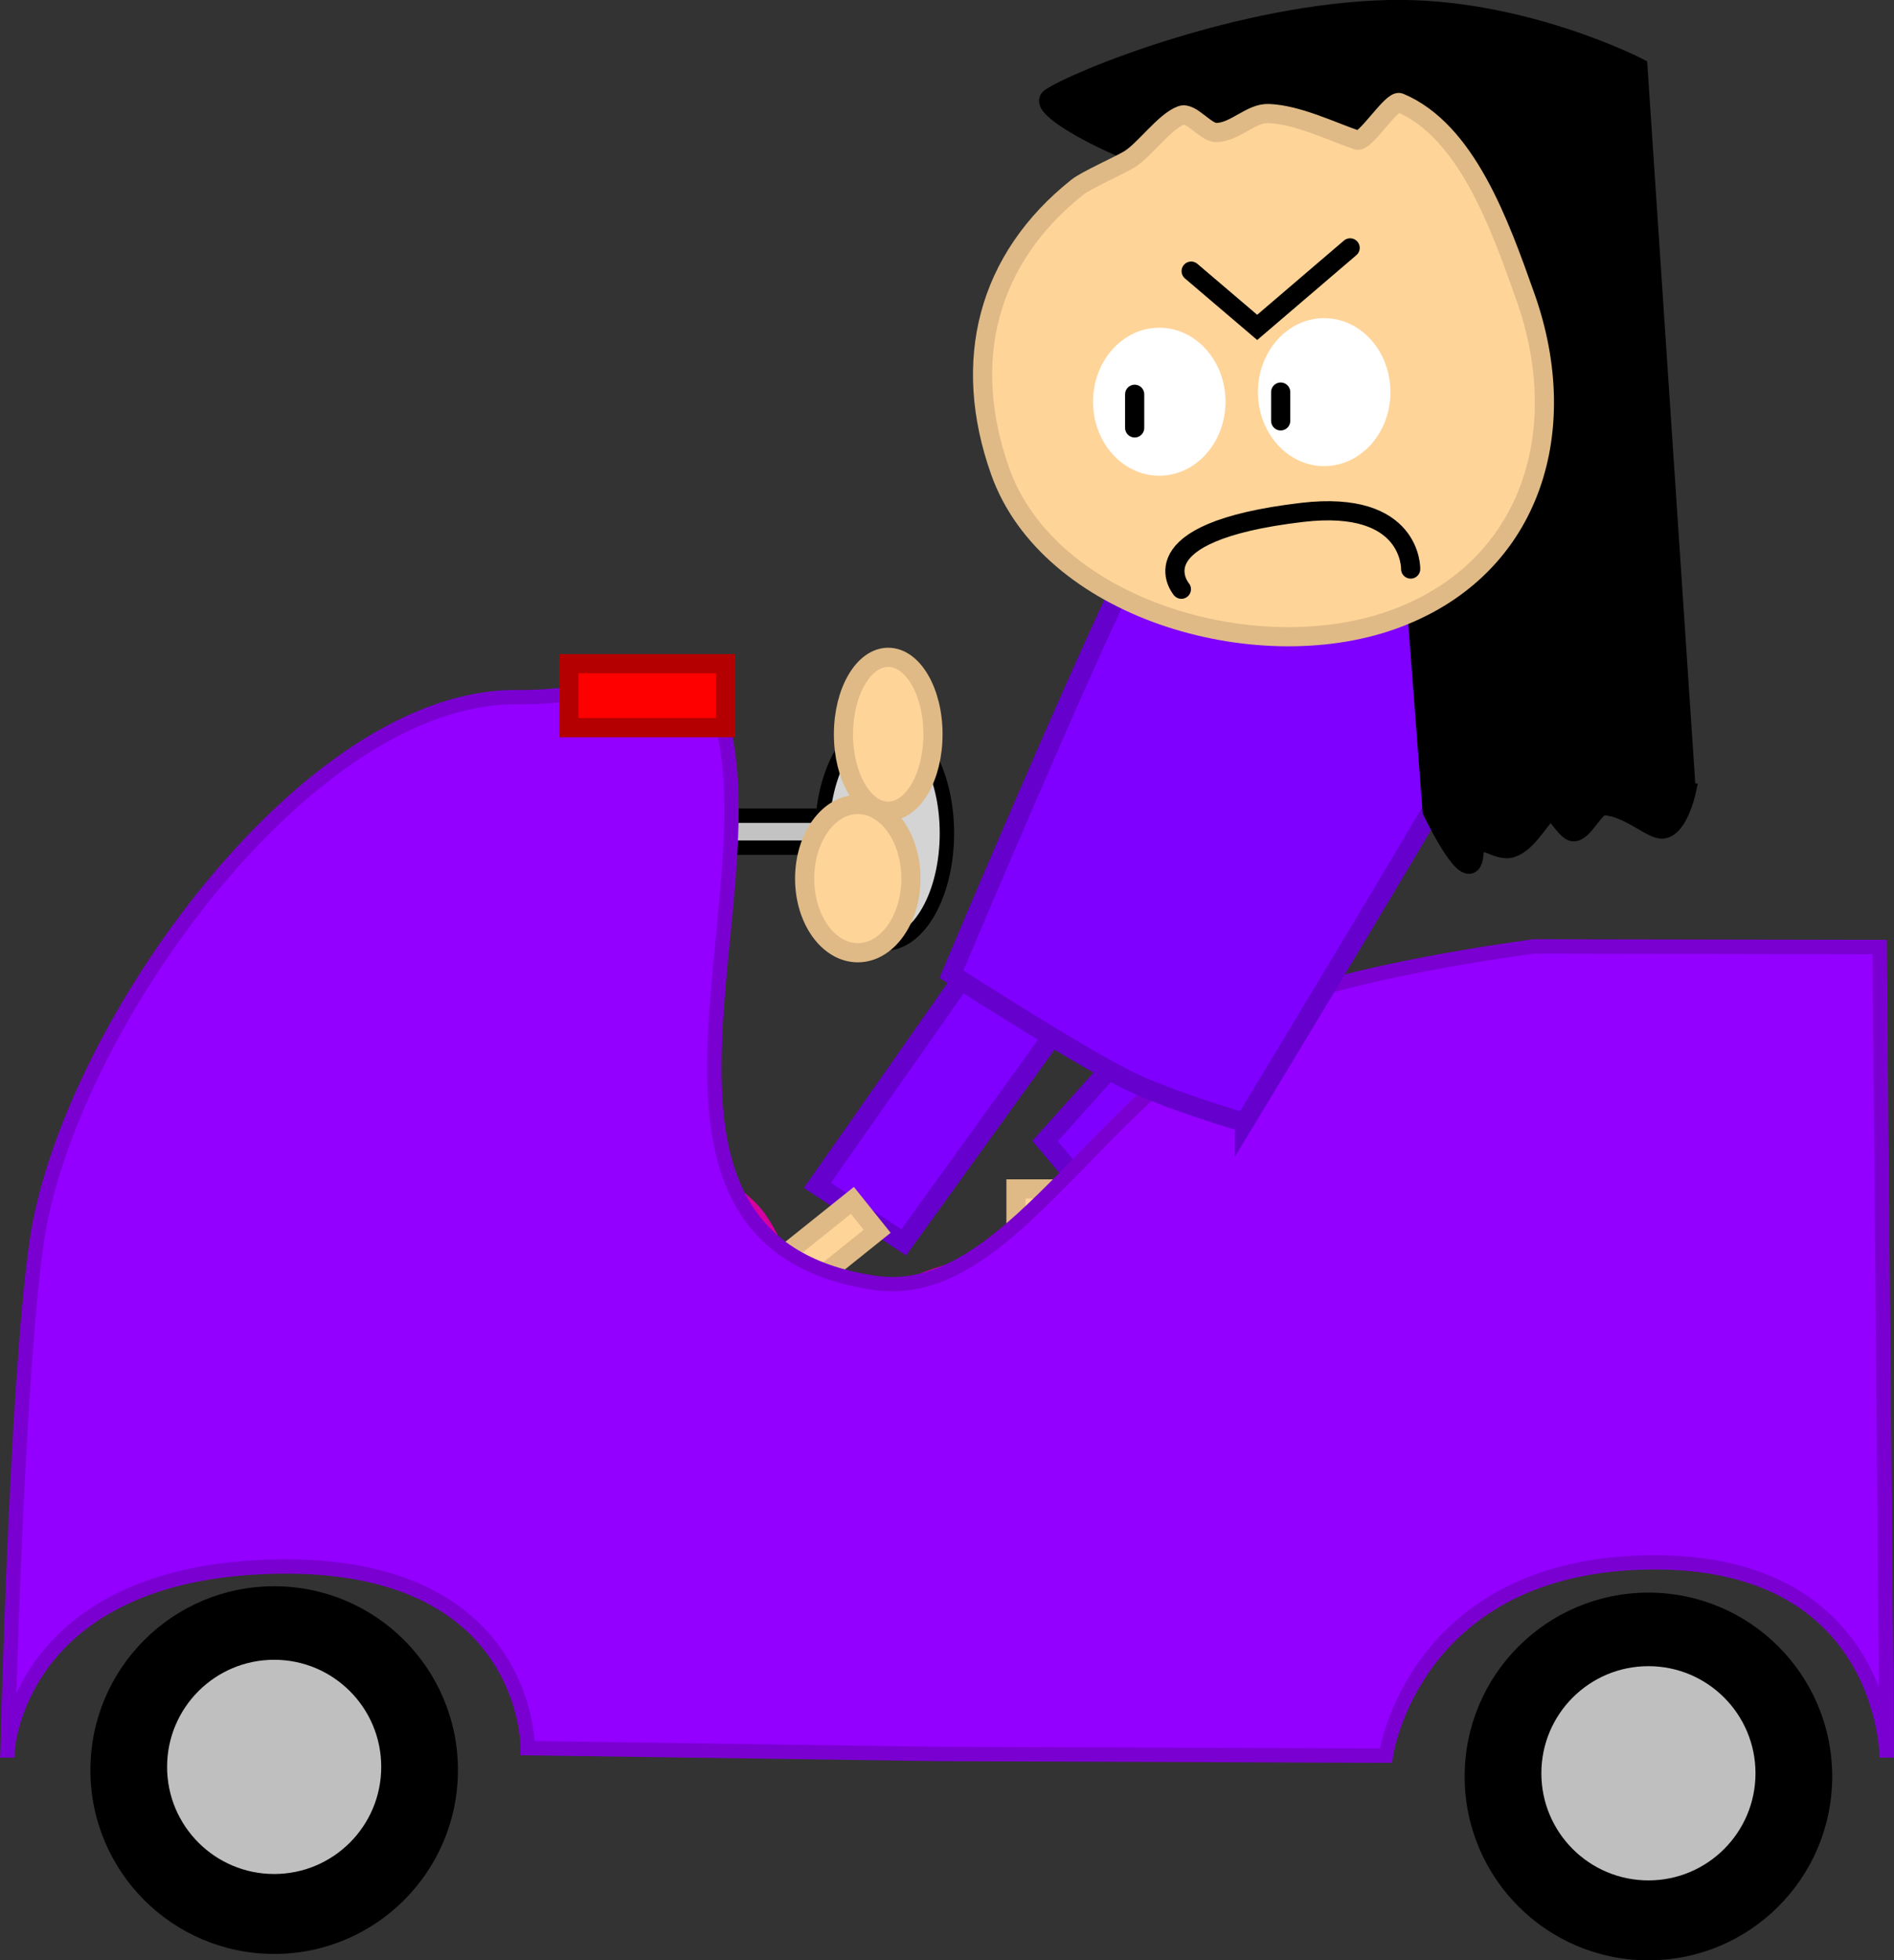 <svg version="1.1" xmlns="http://www.w3.org/2000/svg" xmlns:xlink="http://www.w3.org/1999/xlink" width="197.541" height="204.371" viewBox="0,0,197.541,204.371"><rect x="0" y="0" width="197.541" height="204.371" fill="#333333" stroke="none"/><g transform="translate(-195.564,-93.028)"><g data-paper-data="{&quot;isPaintingLayer&quot;:true}" fill-rule="nonzero" stroke-linejoin="miter" stroke-miterlimit="10" stroke-dasharray="" stroke-dashoffset="0" style="mix-blend-mode: normal"><path d="M310.227,194.26l-20.407,28.293l-9.005,-5.948l18.251,-26.045z" data-paper-data="{&quot;index&quot;:null}" fill="#7f00ff" stroke="#6600cc" stroke-width="2" stroke-linecap="round"/><path d="M301.531,227.771v-10.792h7v10.792z" data-paper-data="{&quot;index&quot;:null}" fill="#ffd499" stroke="#dfba86" stroke-width="2" stroke-linecap="butt"/><path d="M277.637,223.642l6.83,-5.469l2.583,3.225l-6.83,5.469z" data-paper-data="{&quot;index&quot;:null}" fill="#ffd499" stroke="#dfba86" stroke-width="2" stroke-linecap="butt"/><path d="M256.066,220.192l9.875,-6.156c0,0 6.158,2.897 8.456,5.932c2.719,3.591 4.9,11.707 4.9,11.707l-9.239,6.996z" data-paper-data="{&quot;index&quot;:null}" fill="#ff00bf" stroke="#d5009f" stroke-width="2" stroke-linecap="butt"/><path d="M287.019,240.021l1.054,-11.589c0,0 6.027,-3.161 9.833,-3.161c4.504,0 12.292,3.161 12.292,3.161v11.589z" data-paper-data="{&quot;index&quot;:null}" fill="#ff00bf" stroke="#d5009f" stroke-width="2" stroke-linecap="butt"/><path d="M332.916,191.722l-20.021,30.185l-8.336,-9.925l16.991,-18.925z" data-paper-data="{&quot;index&quot;:null}" fill="#7f00ff" stroke="#6600cc" stroke-width="2" stroke-linecap="round"/><g stroke="#000000" stroke-width="1.5" stroke-linecap="butt"><path d="M264.992,181.399v-3.333h20v3.333z" fill="#c3c3c3"/><path d="M294.325,179.899c0,6.351 -2.91,11.5 -6.5,11.5c-3.59,0 -6.5,-5.149 -6.5,-11.5c0,-6.351 2.91,-11.5 6.5,-11.5c3.59,0 6.5,5.149 6.5,11.5z" fill="#d4d4d4"/></g><path d="M196.354,275.511c0,0 0.904,-38.285 3.035,-53.017c3.161,-21.847 28.061,-57.046 50.134,-56.781c10.648,0.128 19.138,-5.015 21.215,2.189c5.495,19.052 -12.56,54.526 15.949,58.859c13.854,2.106 22.879,-18.905 40.256,-28.263c7.601,-4.094 28.62,-6.8 28.62,-6.8l36.041,0.063l0.75,84.5c0,0 -0.038,-20.524 -24.498,-20.356c-24.925,0.171 -27.751,20.156 -27.751,20.156l-46.753,-0.179l-42.744,-0.605c0,0 0.221,-19.441 -26.259,-18.931c-27.011,0.521 -27.996,19.165 -27.996,19.165z" fill="#9300ff" stroke="#7a00d2" stroke-width="1.5" stroke-linecap="butt"/><g stroke="none" stroke-linecap="butt"><path d="M204.992,277.566c0,-10.585 8.581,-19.167 19.167,-19.167c10.585,0 19.167,8.581 19.167,19.167c0,10.585 -8.581,19.167 -19.167,19.167c-10.585,0 -19.167,-8.581 -19.167,-19.167z" fill="#000000" stroke-width="NaN"/><path d="M212.992,277.232c0,-6.167 4.999,-11.167 11.167,-11.167c6.167,0 11.167,4.999 11.167,11.167c0,6.167 -4.999,11.167 -11.167,11.167c-6.167,0 -11.167,-4.999 -11.167,-11.167z" fill="#bfbfbf" stroke-width="0"/></g><g stroke="none" stroke-linecap="butt"><path d="M348.325,278.232c0,-10.585 8.581,-19.167 19.167,-19.167c10.585,0 19.167,8.581 19.167,19.167c0,10.585 -8.581,19.167 -19.167,19.167c-10.585,0 -19.167,-8.581 -19.167,-19.167z" fill="#000000" stroke-width="NaN"/><path d="M356.325,277.899c0,-6.167 4.999,-11.167 11.167,-11.167c6.167,0 11.167,4.999 11.167,11.167c0,6.167 -4.999,11.167 -11.167,11.167c-6.167,0 -11.167,-4.999 -11.167,-11.167z" fill="#bfbfbf" stroke-width="0"/></g><path d="M325.352,210.054c0,0 -8.065,-2.342 -12.437,-4.554c-5.537,-2.802 -18.123,-10.909 -18.123,-10.909c0,0 13.853,-32.875 18.943,-42.934c2.998,-5.925 8.8,-11.894 8.8,-11.894l32.155,18.357c0,0 -3.261,7.963 -5.895,12.624c-5.226,9.252 -23.443,39.31 -23.443,39.31z" data-paper-data="{&quot;index&quot;:null}" fill="#7f00ff" stroke="#6600cc" stroke-width="2" stroke-linecap="butt"/><path d="M371.435,175.566c0,0 -0.825,3.772 -2.486,3.898c-1.119,0.085 -3.461,-2.272 -6.057,-2.449c-1.018,-0.069 -2.114,2.746 -3.219,2.73c-0.839,-0.012 -2.068,-2.788 -2.696,-2.103c-0.994,1.085 -2.422,3.644 -4.074,3.849c-1.577,0.195 -3.398,-2.005 -3.617,0.611c-0.324,3.885 -4.355,-4.525 -4.355,-4.525l-4.499,-59.293c0,0 -18.064,-5.521 -28.297,-10.054c-4.393,-1.946 -8.023,-4.294 -7.042,-4.984c2.54,-1.783 19.835,-8.868 35.322,-9.218c13.726,-0.31 25.984,6.021 25.984,6.021l5.034,75.516z" data-paper-data="{&quot;index&quot;:null}" fill="#000000" stroke="#000000" stroke-width="2" stroke-linecap="butt"/><path d="M354.66,123.971c5.075,14.311 0.391,28.62 -13.92,33.695c-14.311,5.075 -35.784,-1.195 -40.859,-15.505c-4.072,-11.482 -1.368,-22.137 8.058,-29.624c0.896,-0.711 4.407,-2.282 5.401,-2.885c1.583,-0.961 3.702,-3.986 5.439,-4.602c1.031,-0.366 2.54,1.822 3.657,1.797c1.965,-0.044 3.584,-2.058 5.451,-1.979c3.041,0.13 6.414,1.8 9.236,2.773c0.826,0.284 3.632,-4.243 4.421,-3.911c6.966,2.932 10.406,12.598 13.116,20.241z" data-paper-data="{&quot;index&quot;:null}" fill="#ffd499" stroke="#dfba86" stroke-width="2" stroke-linecap="butt"/><path d="M292.871,169.578c0,4.43 -2.089,8.021 -4.667,8.021c-2.577,0 -4.667,-3.591 -4.667,-8.021c0,-4.43 2.089,-8.021 4.667,-8.021c2.577,0 4.667,3.591 4.667,8.021z" data-paper-data="{&quot;index&quot;:null}" fill="#ffd499" stroke="#dfba86" stroke-width="2" stroke-linecap="butt"/><path d="M290.572,184.625c0,4.269 -2.481,7.729 -5.542,7.729c-3.061,0 -5.542,-3.46 -5.542,-7.729c0,-4.269 2.481,-7.729 5.542,-7.729c3.061,0 5.542,3.46 5.542,7.729z" data-paper-data="{&quot;index&quot;:null}" fill="#ffd499" stroke="#dfba86" stroke-width="2" stroke-linecap="butt"/><path d="M254.896,168.886v-6.667h16.333v6.667z" fill="#ff0000" stroke="#b40000" stroke-width="2" stroke-linecap="butt"/><path d="M318.779,154.456c0,0 -5.075,-5.941 12.618,-8.012c11.485,-1.344 11.297,5.908 11.297,5.908" fill="none" stroke="#000000" stroke-width="2" stroke-linecap="round"/><path d="M336.38,118.871l-9.693,8.29l-6.887,-5.867" fill="none" stroke="#000000" stroke-width="2" stroke-linecap="round"/><path d="M316.474,127.196c3.815,0 6.908,3.453 6.908,7.713c0,4.26 -3.093,7.713 -6.908,7.713c-3.815,0 -6.908,-3.453 -6.908,-7.713c0,-4.26 3.093,-7.713 6.908,-7.713z" fill="#ffffff" stroke="none" stroke-width="0" stroke-linecap="butt"/><path d="M313.908,134.136v3.5" fill="none" stroke="#000000" stroke-width="2" stroke-linecap="round"/><path d="M333.674,126.196c3.815,0 6.908,3.453 6.908,7.713c0,4.26 -3.093,7.713 -6.908,7.713c-3.815,0 -6.908,-3.453 -6.908,-7.713c0,-4.26 3.093,-7.713 6.908,-7.713z" fill="#ffffff" stroke="none" stroke-width="0" stroke-linecap="butt"/><path d="M329.137,136.905v-3" fill="none" stroke="#000000" stroke-width="2" stroke-linecap="round"/></g></g></svg>